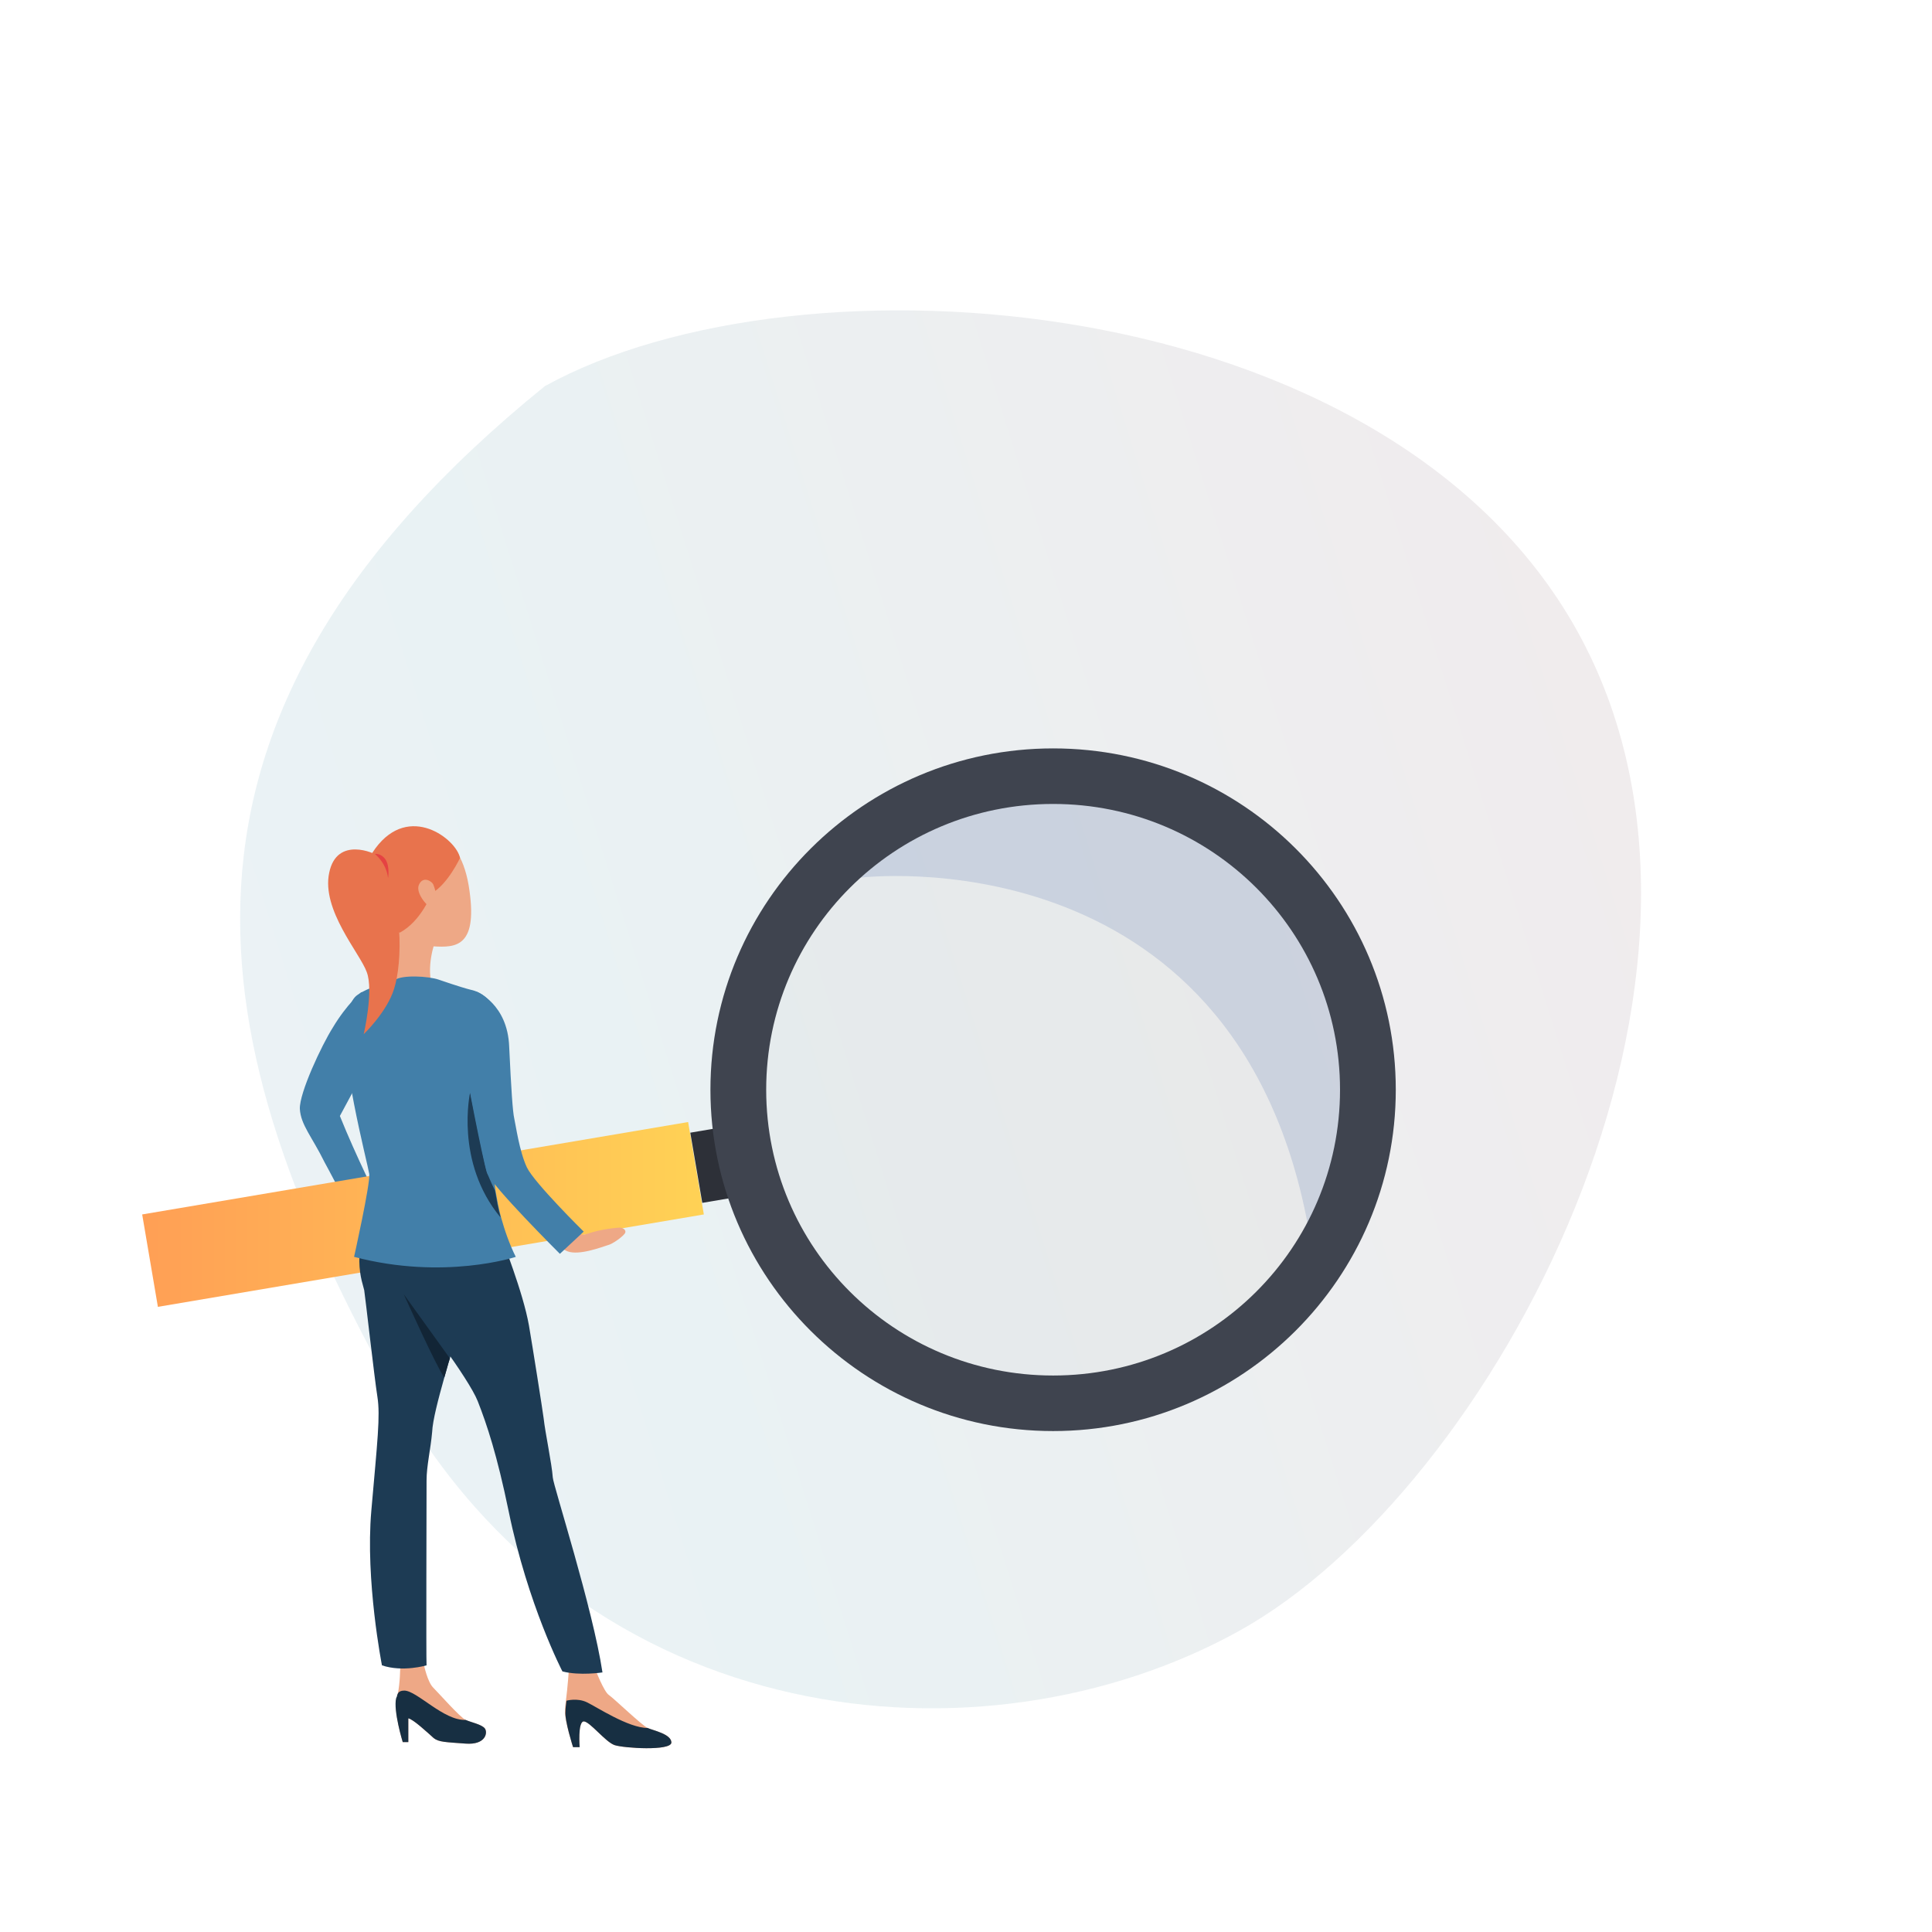 <svg role="img" width="231" height="231" viewBox="0 0 231 231" fill="none" xmlns="http://www.w3.org/2000/svg">
<path opacity="0.1" d="M188.554 75.396C211.451 116.51 178.588 178.212 148.065 195.053C117.542 211.893 69.911 207.455 47.015 166.341C24.118 125.226 15.358 86.489 65.149 46.165C95.672 29.325 165.658 34.282 188.554 75.396Z" fill="url(#paint0_linear)"/>
<path d="M43.85 127.456C43.85 127.456 48.093 117.857 43.183 118.642C43.183 118.642 41.486 120.031 39.789 122.868C38.456 124.981 35.789 130.656 35.85 132.588C35.971 134.52 37.304 135.908 38.819 138.987C38.819 138.987 41.911 144.662 42.032 145.387L45.305 143.696C45.305 143.696 42.577 138.263 40.638 133.433L43.85 127.456Z" fill="#427FA9"/>
<path d="M18.879 156.253L84.155 145.205L82.276 134.157L17 145.205L18.879 156.253Z" fill="url(#paint1_linear)"/>
<path d="M83.969 143.821L87.435 143.234L86.001 134.842L82.535 135.43L83.969 143.821Z" fill="#2D3038"/>
<path d="M68.518 208.897H69.306C69.306 208.897 69.064 205.879 69.791 205.819C70.518 205.819 72.397 208.294 73.488 208.656C74.579 209.018 80.216 209.38 80.276 208.354C80.276 207.328 78.094 206.905 77.428 206.603C76.761 206.301 73.428 203.102 72.822 202.679C72.215 202.317 71.185 199.6 71.185 199.6L68.033 199.479C68.033 199.479 67.852 201.955 67.67 203.283C67.609 203.766 67.549 204.249 67.549 204.551C67.488 205.698 68.518 208.897 68.518 208.897Z" fill="#EEA886"/>
<path d="M48.153 208.294H48.82V205.457C49.365 205.517 51.244 207.268 51.85 207.811C52.456 208.294 53.244 208.294 55.669 208.475C58.093 208.656 58.336 207.147 57.972 206.664C57.608 206.181 56.336 205.94 55.669 205.638C55.002 205.336 52.456 202.438 51.79 201.774C51.123 201.11 50.699 199.118 50.699 199.118L47.85 199.359C47.85 199.359 47.85 201.17 47.547 202.619C47.547 202.74 47.486 202.861 47.426 202.981C47.002 204.551 48.153 208.294 48.153 208.294Z" fill="#EEA886"/>
<path d="M58.76 144.481C58.76 144.481 59.851 147.017 59.912 147.681C60.033 148.345 62.518 154.382 63.245 158.487C63.67 160.963 64.882 168.63 65.003 169.596C65.185 171.286 65.973 174.969 66.094 176.659C66.154 177.625 70.882 192.295 72.034 199.963C72.034 199.963 69.306 200.385 67.246 199.842C67.246 199.842 63.124 191.933 60.821 180.704C59.427 173.942 58.215 170.32 57.124 167.543C56.033 164.766 49.972 156.857 49.305 156.012C48.699 155.107 44.699 150.216 48.457 144.904C52.275 139.591 58.76 144.481 58.76 144.481Z" fill="#1D3B54"/>
<path d="M45.123 167C45.487 169.294 45.123 172.312 44.396 180.644C43.668 188.975 45.668 199.117 45.668 199.117C48.153 199.963 51.002 199.117 51.002 199.117C50.941 198.514 51.002 178.772 51.002 177.021C51.002 175.271 51.487 173.278 51.669 171.226C51.729 169.837 52.396 167.302 53.123 164.706C53.366 163.921 53.548 163.136 53.79 162.411C53.911 161.989 54.032 161.566 54.154 161.144C55.184 157.642 56.517 143.998 56.517 143.998C56.517 143.998 48.941 137.901 45.244 143.636C41.547 149.371 43.426 153.537 43.547 154.261C43.668 154.986 44.759 164.706 45.123 167Z" fill="#1D3B54"/>
<path d="M48.275 154.744C48.336 154.865 52.093 163.257 53.124 164.705C53.366 163.921 53.548 163.136 53.79 162.411C53.79 162.411 48.396 154.925 48.275 154.744Z" fill="#122536"/>
<path d="M48.153 208.294H48.82V205.457C49.365 205.517 51.244 207.268 51.85 207.811C52.456 208.294 53.244 208.294 55.668 208.475C58.093 208.656 58.335 207.147 57.972 206.664C57.608 206.181 56.335 205.94 55.668 205.638C53.062 205.759 49.85 202.136 48.335 202.136C47.547 202.136 47.547 202.619 47.486 202.68C47.486 202.8 47.426 202.921 47.365 203.042C47.001 204.551 48.153 208.294 48.153 208.294Z" fill="#172F42"/>
<path d="M68.518 208.898H69.306C69.306 208.898 69.064 205.879 69.791 205.819C70.518 205.819 72.397 208.294 73.488 208.656C74.579 209.019 80.216 209.381 80.276 208.354C80.276 207.328 78.094 206.906 77.428 206.604C75.125 206.604 71.306 204.068 70.155 203.525C69.003 202.981 67.73 203.344 67.73 203.344C67.67 203.827 67.609 204.31 67.609 204.611C67.488 205.698 68.518 208.898 68.518 208.898Z" fill="#172F42"/>
<path d="M52.033 112.544C52.033 112.544 50.821 115.744 51.79 118.219C51.79 118.219 47.366 117.917 47.184 117.435C47.002 116.891 47.366 112.122 46.76 110.733C46.093 109.284 52.033 112.544 52.033 112.544Z" fill="#EEA886"/>
<path d="M52.457 117.133C52.457 117.133 55.063 118.038 56.275 118.34C57.487 118.582 59.972 119.789 59.73 124.196C59.548 128.603 58.76 132.407 58.517 134.339C58.275 136.21 58.396 141.04 58.881 143.394C58.881 143.394 52.578 144.964 45.183 143.394C45.183 143.394 46.517 139.41 46.456 138.384C46.396 137.357 42.092 128.845 41.85 127.517C41.608 126.188 40.759 120.272 42.759 118.944C44.759 117.616 46.335 117.797 47.184 117.193C48.032 116.529 51.244 116.71 52.457 117.133Z" fill="#427FA9"/>
<path d="M42.335 150.277C53.123 153.114 61.669 150.277 61.669 150.277C60.882 148.707 60.336 147.077 59.912 145.568C59.609 144.481 59.427 143.394 59.245 142.368C58.397 136.512 59.487 132.044 59.487 132.044C58.215 121.902 42.759 118.883 41.547 122.083C40.335 125.283 43.971 139.168 44.153 140.376C44.275 141.583 42.335 150.277 42.335 150.277Z" fill="#427FA9"/>
<path d="M48.154 99.746C49.911 99.142 54.76 98.478 56.033 105.843C57.245 113.208 54.578 113.329 51.79 113.148C49.002 112.967 44.699 107.956 44.335 106.447C44.032 104.938 43.062 101.496 48.154 99.746Z" fill="#EEA886"/>
<path d="M55.002 102.583C55.002 102.583 53.548 105.723 51.608 106.809C51.608 106.809 50.396 110.13 47.79 111.518C47.79 111.518 40.82 106.93 44.881 101.436C48.941 95.942 54.578 100.349 55.002 102.583Z" fill="#E8734D"/>
<path d="M51.79 105.722C51.608 105.36 50.578 104.696 50.093 105.783C49.608 106.809 51.305 108.681 51.79 108.62C52.214 108.499 52.396 107.171 51.79 105.722Z" fill="#EEA886"/>
<path d="M45.063 102.281C44.881 102.04 40.275 99.927 39.365 104.334C38.396 108.801 43.062 113.993 43.85 116.227C44.699 118.461 43.487 123.653 43.487 123.653C43.487 123.653 46.275 120.996 47.123 118.219C48.093 115.14 48.396 107.473 45.063 102.281Z" fill="#E8734D"/>
<path d="M44.82 102.1C44.82 102.1 46.214 103.187 46.396 104.998C46.396 104.998 46.638 103.609 46.093 102.764C45.547 101.979 44.82 102.1 44.82 102.1Z" fill="#E54242"/>
<path d="M59.851 145.568C59.548 144.481 59.367 143.394 59.185 142.368C59.185 142.368 58.457 140.859 58.215 140.134C57.972 139.41 56.215 130.595 56.215 130.595C56.215 130.595 54.336 138.927 59.851 145.568Z" fill="#1D3B54"/>
<path d="M67.791 146.111C67.791 146.111 69.185 147.5 69.609 147.62C70.033 147.741 70.943 147.017 74.094 146.775C74.397 146.775 74.882 147.017 74.761 147.379C74.64 147.741 73.246 148.767 72.64 148.888C72.034 149.069 69.246 150.156 67.852 149.613C66.457 149.069 65.548 147.319 65.548 147.319L67.791 146.111Z" fill="#EEA886"/>
<path d="M57.002 118.582C57.002 118.582 60.699 120.03 60.881 125.162C61.123 130.294 61.305 132.95 61.487 133.735C61.669 134.52 62.093 137.659 63.002 139.591C63.911 141.462 69.79 147.258 69.79 147.258L66.942 149.914C66.942 149.914 58.699 141.704 58.214 140.195C57.729 138.685 55.668 128.241 55.486 126.43C55.426 124.981 53.547 118.642 57.002 118.582Z" fill="#427FA9"/>
<path opacity="0.1" d="M159.86 138.496C164.401 119.83 152.891 101.032 134.152 96.51C115.413 91.987 96.541 103.452 92 122.117C87.46 140.783 98.97 159.581 117.709 164.103C136.448 168.626 155.32 157.161 159.86 138.496Z" fill="#B8B8B8"/>
<path opacity="0.3" d="M102.883 104.938C102.883 104.938 147.431 99.444 156.341 146.292C158.886 141.523 160.341 136.029 160.341 130.233C160.341 111.337 144.946 96.003 125.975 96.003C117.127 96.003 109.005 99.383 102.883 104.938Z" fill="#869AC2"/>
<path d="M125.915 89.483C103.308 89.483 84.943 107.775 84.943 130.294C84.943 152.812 103.308 171.105 125.915 171.105C148.523 171.105 166.887 152.812 166.887 130.294C166.887 107.775 148.583 89.483 125.915 89.483ZM125.915 164.464C106.945 164.464 91.61 149.19 91.61 130.294C91.61 111.398 106.945 96.124 125.915 96.124C144.886 96.124 160.22 111.398 160.22 130.294C160.22 149.19 144.886 164.464 125.915 164.464Z" fill="#3F444F"/>
<defs>
<linearGradient id="paint0_linear" x1="0.081" y1="82.064" x2="188.676" y2="22.858" gradientUnits="userSpaceOnUse">
<stop stop-color="#407CA8"/>
<stop offset="0.276" stop-color="#2A8194"/>
<stop offset="1" stop-color="#743B49"/>
</linearGradient>
<linearGradient id="paint1_linear" x1="17" y1="145.19" x2="84.165" y2="145.19" gradientUnits="userSpaceOnUse">
<stop stop-color="#FF9F55"/>
<stop offset="1" stop-color="#FFD255"/>
</linearGradient>
</defs>
</svg>
